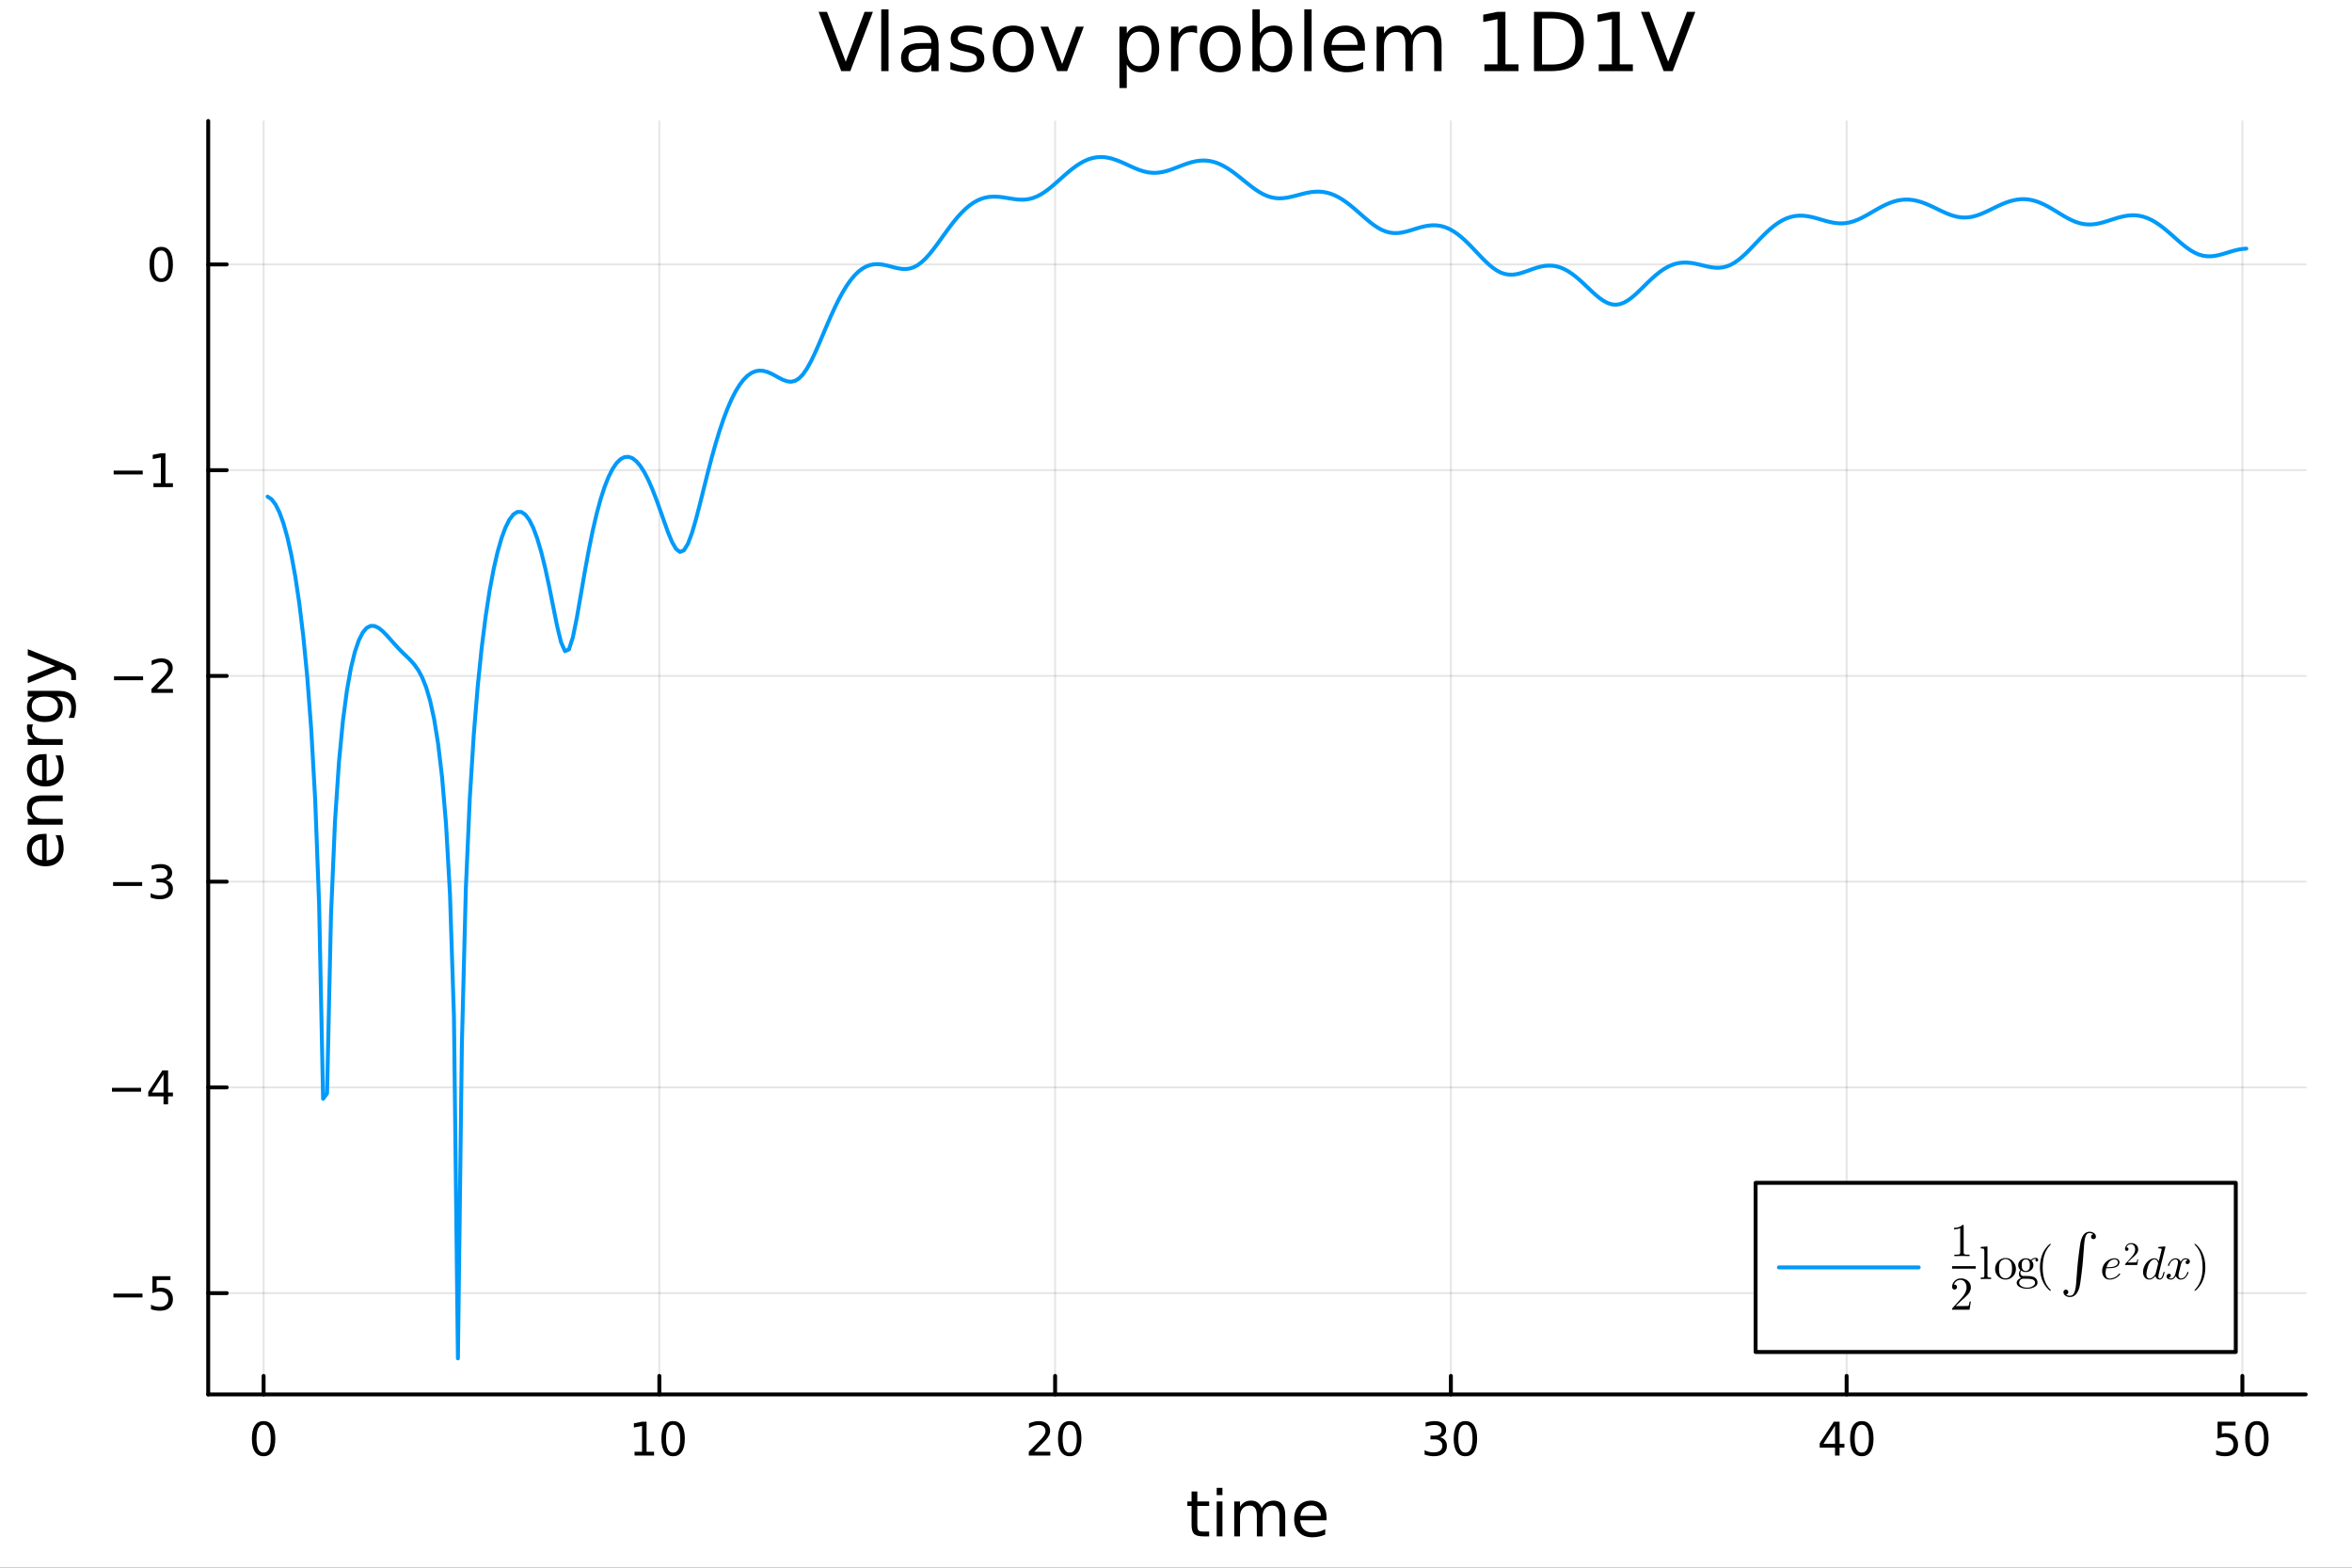 <?xml version="1.0" encoding="utf-8"?>
<svg xmlns="http://www.w3.org/2000/svg" xmlns:xlink="http://www.w3.org/1999/xlink" width="600" height="400" viewBox="0 0 2400 1600">
<rect x="0" y="0" width="2400" height="1600" fill="#333333" stroke="none"/>
<defs>
  <clipPath id="clip240">
    <rect x="0" y="0" width="2400" height="1600"/>
  </clipPath>
</defs>
<path clip-path="url(#clip240)" d="M0 1600 L2400 1600 L2400 0 L0 0  Z" fill="#ffffff" fill-rule="evenodd" fill-opacity="1"/>
<defs>
  <clipPath id="clip241">
    <rect x="480" y="0" width="1681" height="1600"/>
  </clipPath>
</defs>
<path clip-path="url(#clip240)" d="M212.459 1423.18 L2352.76 1423.18 L2352.76 123.472 L212.459 123.472  Z" fill="#ffffff" fill-rule="evenodd" fill-opacity="1"/>
<defs>
  <clipPath id="clip242">
    <rect x="212" y="123" width="2141" height="1301"/>
  </clipPath>
</defs>
<polyline clip-path="url(#clip242)" style="stroke:#000000; stroke-linecap:round; stroke-linejoin:round; stroke-width:2; stroke-opacity:0.1; fill:none" points="268.987,1423.18 268.987,123.472 "/>
<polyline clip-path="url(#clip242)" style="stroke:#000000; stroke-linecap:round; stroke-linejoin:round; stroke-width:2; stroke-opacity:0.1; fill:none" points="672.817,1423.18 672.817,123.472 "/>
<polyline clip-path="url(#clip242)" style="stroke:#000000; stroke-linecap:round; stroke-linejoin:round; stroke-width:2; stroke-opacity:0.1; fill:none" points="1076.65,1423.18 1076.65,123.472 "/>
<polyline clip-path="url(#clip242)" style="stroke:#000000; stroke-linecap:round; stroke-linejoin:round; stroke-width:2; stroke-opacity:0.1; fill:none" points="1480.48,1423.18 1480.48,123.472 "/>
<polyline clip-path="url(#clip242)" style="stroke:#000000; stroke-linecap:round; stroke-linejoin:round; stroke-width:2; stroke-opacity:0.1; fill:none" points="1884.31,1423.18 1884.31,123.472 "/>
<polyline clip-path="url(#clip242)" style="stroke:#000000; stroke-linecap:round; stroke-linejoin:round; stroke-width:2; stroke-opacity:0.1; fill:none" points="2288.14,1423.18 2288.14,123.472 "/>
<polyline clip-path="url(#clip240)" style="stroke:#000000; stroke-linecap:round; stroke-linejoin:round; stroke-width:4; stroke-opacity:1; fill:none" points="212.459,1423.18 2352.76,1423.18 "/>
<polyline clip-path="url(#clip240)" style="stroke:#000000; stroke-linecap:round; stroke-linejoin:round; stroke-width:4; stroke-opacity:1; fill:none" points="268.987,1423.18 268.987,1404.28 "/>
<polyline clip-path="url(#clip240)" style="stroke:#000000; stroke-linecap:round; stroke-linejoin:round; stroke-width:4; stroke-opacity:1; fill:none" points="672.817,1423.18 672.817,1404.28 "/>
<polyline clip-path="url(#clip240)" style="stroke:#000000; stroke-linecap:round; stroke-linejoin:round; stroke-width:4; stroke-opacity:1; fill:none" points="1076.65,1423.18 1076.65,1404.28 "/>
<polyline clip-path="url(#clip240)" style="stroke:#000000; stroke-linecap:round; stroke-linejoin:round; stroke-width:4; stroke-opacity:1; fill:none" points="1480.48,1423.18 1480.48,1404.28 "/>
<polyline clip-path="url(#clip240)" style="stroke:#000000; stroke-linecap:round; stroke-linejoin:round; stroke-width:4; stroke-opacity:1; fill:none" points="1884.31,1423.18 1884.31,1404.28 "/>
<polyline clip-path="url(#clip240)" style="stroke:#000000; stroke-linecap:round; stroke-linejoin:round; stroke-width:4; stroke-opacity:1; fill:none" points="2288.14,1423.18 2288.14,1404.28 "/>
<path clip-path="url(#clip240)" d="M268.987 1454.1 Q265.376 1454.1 263.547 1457.66 Q261.742 1461.2 261.742 1468.33 Q261.742 1475.44 263.547 1479.01 Q265.376 1482.55 268.987 1482.55 Q272.621 1482.55 274.427 1479.01 Q276.255 1475.44 276.255 1468.33 Q276.255 1461.2 274.427 1457.66 Q272.621 1454.1 268.987 1454.1 M268.987 1450.39 Q274.797 1450.39 277.853 1455 Q280.931 1459.58 280.931 1468.33 Q280.931 1477.06 277.853 1481.67 Q274.797 1486.25 268.987 1486.25 Q263.177 1486.25 260.098 1481.67 Q257.043 1477.06 257.043 1468.33 Q257.043 1459.58 260.098 1455 Q263.177 1450.39 268.987 1450.39 Z" fill="#000000" fill-rule="nonzero" fill-opacity="1" /><path clip-path="url(#clip240)" d="M647.504 1481.64 L655.143 1481.64 L655.143 1455.28 L646.833 1456.95 L646.833 1452.69 L655.097 1451.02 L659.773 1451.02 L659.773 1481.64 L667.412 1481.64 L667.412 1485.58 L647.504 1485.58 L647.504 1481.64 Z" fill="#000000" fill-rule="nonzero" fill-opacity="1" /><path clip-path="url(#clip240)" d="M686.856 1454.1 Q683.245 1454.1 681.416 1457.66 Q679.611 1461.2 679.611 1468.33 Q679.611 1475.44 681.416 1479.01 Q683.245 1482.55 686.856 1482.55 Q690.49 1482.55 692.296 1479.01 Q694.124 1475.44 694.124 1468.33 Q694.124 1461.2 692.296 1457.66 Q690.49 1454.1 686.856 1454.1 M686.856 1450.39 Q692.666 1450.39 695.722 1455 Q698.8 1459.58 698.8 1468.33 Q698.8 1477.06 695.722 1481.67 Q692.666 1486.25 686.856 1486.25 Q681.046 1486.25 677.967 1481.67 Q674.911 1477.06 674.911 1468.33 Q674.911 1459.58 677.967 1455 Q681.046 1450.39 686.856 1450.39 Z" fill="#000000" fill-rule="nonzero" fill-opacity="1" /><path clip-path="url(#clip240)" d="M1055.42 1481.64 L1071.74 1481.64 L1071.74 1485.58 L1049.79 1485.58 L1049.79 1481.64 Q1052.46 1478.89 1057.04 1474.26 Q1061.65 1469.61 1062.83 1468.27 Q1065.07 1465.74 1065.95 1464.01 Q1066.85 1462.25 1066.85 1460.56 Q1066.85 1457.8 1064.91 1456.07 Q1062.99 1454.33 1059.89 1454.33 Q1057.69 1454.33 1055.23 1455.09 Q1052.8 1455.86 1050.03 1457.41 L1050.03 1452.69 Q1052.85 1451.55 1055.3 1450.97 Q1057.76 1450.39 1059.79 1450.39 Q1065.16 1450.39 1068.36 1453.08 Q1071.55 1455.77 1071.55 1460.26 Q1071.55 1462.39 1070.74 1464.31 Q1069.96 1466.2 1067.85 1468.8 Q1067.27 1469.47 1064.17 1472.69 Q1061.07 1475.88 1055.42 1481.64 Z" fill="#000000" fill-rule="nonzero" fill-opacity="1" /><path clip-path="url(#clip240)" d="M1091.55 1454.1 Q1087.94 1454.1 1086.11 1457.66 Q1084.31 1461.2 1084.31 1468.33 Q1084.31 1475.44 1086.11 1479.01 Q1087.94 1482.55 1091.55 1482.55 Q1095.19 1482.55 1096.99 1479.01 Q1098.82 1475.44 1098.82 1468.33 Q1098.82 1461.2 1096.99 1457.66 Q1095.19 1454.1 1091.55 1454.1 M1091.55 1450.39 Q1097.36 1450.39 1100.42 1455 Q1103.5 1459.58 1103.5 1468.33 Q1103.5 1477.06 1100.42 1481.67 Q1097.36 1486.25 1091.55 1486.25 Q1085.74 1486.25 1082.66 1481.67 Q1079.61 1477.06 1079.61 1468.33 Q1079.61 1459.58 1082.66 1455 Q1085.74 1450.39 1091.55 1450.39 Z" fill="#000000" fill-rule="nonzero" fill-opacity="1" /><path clip-path="url(#clip240)" d="M1469.32 1466.95 Q1472.67 1467.66 1474.55 1469.93 Q1476.45 1472.2 1476.45 1475.53 Q1476.45 1480.65 1472.93 1483.45 Q1469.41 1486.25 1462.93 1486.25 Q1460.75 1486.25 1458.44 1485.81 Q1456.15 1485.39 1453.69 1484.54 L1453.69 1480.02 Q1455.64 1481.16 1457.95 1481.74 Q1460.27 1482.32 1462.79 1482.32 Q1467.19 1482.32 1469.48 1480.58 Q1471.8 1478.84 1471.8 1475.53 Q1471.8 1472.48 1469.64 1470.77 Q1467.51 1469.03 1463.69 1469.03 L1459.67 1469.03 L1459.67 1465.19 L1463.88 1465.19 Q1467.33 1465.19 1469.16 1463.82 Q1470.99 1462.43 1470.99 1459.84 Q1470.99 1457.18 1469.09 1455.77 Q1467.21 1454.33 1463.69 1454.33 Q1461.77 1454.33 1459.57 1454.75 Q1457.37 1455.16 1454.74 1456.04 L1454.74 1451.88 Q1457.4 1451.14 1459.71 1450.77 Q1462.05 1450.39 1464.11 1450.39 Q1469.43 1450.39 1472.54 1452.83 Q1475.64 1455.23 1475.64 1459.35 Q1475.64 1462.22 1473.99 1464.21 Q1472.35 1466.18 1469.32 1466.95 Z" fill="#000000" fill-rule="nonzero" fill-opacity="1" /><path clip-path="url(#clip240)" d="M1495.31 1454.1 Q1491.7 1454.1 1489.87 1457.66 Q1488.07 1461.2 1488.07 1468.33 Q1488.07 1475.44 1489.87 1479.01 Q1491.7 1482.55 1495.31 1482.55 Q1498.95 1482.55 1500.75 1479.01 Q1502.58 1475.44 1502.58 1468.33 Q1502.58 1461.2 1500.75 1457.66 Q1498.95 1454.1 1495.31 1454.1 M1495.31 1450.39 Q1501.12 1450.39 1504.18 1455 Q1507.26 1459.58 1507.26 1468.33 Q1507.26 1477.06 1504.18 1481.67 Q1501.12 1486.25 1495.31 1486.25 Q1489.5 1486.25 1486.42 1481.67 Q1483.37 1477.06 1483.37 1468.33 Q1483.37 1459.58 1486.42 1455 Q1489.5 1450.39 1495.31 1450.39 Z" fill="#000000" fill-rule="nonzero" fill-opacity="1" /><path clip-path="url(#clip240)" d="M1872.48 1455.09 L1860.67 1473.54 L1872.48 1473.54 L1872.48 1455.09 M1871.25 1451.02 L1877.13 1451.02 L1877.13 1473.54 L1882.06 1473.54 L1882.06 1477.43 L1877.13 1477.43 L1877.13 1485.58 L1872.48 1485.58 L1872.48 1477.43 L1856.88 1477.43 L1856.88 1472.92 L1871.25 1451.02 Z" fill="#000000" fill-rule="nonzero" fill-opacity="1" /><path clip-path="url(#clip240)" d="M1899.79 1454.1 Q1896.18 1454.1 1894.35 1457.66 Q1892.55 1461.2 1892.55 1468.33 Q1892.55 1475.44 1894.35 1479.01 Q1896.18 1482.55 1899.79 1482.55 Q1903.43 1482.55 1905.23 1479.01 Q1907.06 1475.44 1907.06 1468.33 Q1907.06 1461.2 1905.23 1457.66 Q1903.43 1454.1 1899.79 1454.1 M1899.79 1450.39 Q1905.6 1450.39 1908.66 1455 Q1911.74 1459.58 1911.74 1468.33 Q1911.74 1477.06 1908.66 1481.67 Q1905.6 1486.25 1899.79 1486.25 Q1893.98 1486.25 1890.9 1481.67 Q1887.85 1477.06 1887.85 1468.33 Q1887.85 1459.58 1890.9 1455 Q1893.98 1450.39 1899.79 1450.39 Z" fill="#000000" fill-rule="nonzero" fill-opacity="1" /><path clip-path="url(#clip240)" d="M2262.83 1451.02 L2281.19 1451.02 L2281.19 1454.96 L2267.12 1454.96 L2267.12 1463.43 Q2268.14 1463.08 2269.15 1462.92 Q2270.17 1462.73 2271.19 1462.73 Q2276.98 1462.73 2280.36 1465.9 Q2283.74 1469.08 2283.74 1474.49 Q2283.74 1480.07 2280.26 1483.17 Q2276.79 1486.25 2270.47 1486.25 Q2268.3 1486.25 2266.03 1485.88 Q2263.78 1485.51 2261.38 1484.77 L2261.38 1480.07 Q2263.46 1481.2 2265.68 1481.76 Q2267.9 1482.32 2270.38 1482.32 Q2274.39 1482.32 2276.72 1480.21 Q2279.06 1478.1 2279.06 1474.49 Q2279.06 1470.88 2276.72 1468.77 Q2274.39 1466.67 2270.38 1466.67 Q2268.51 1466.67 2266.63 1467.08 Q2264.78 1467.5 2262.83 1468.38 L2262.83 1451.02 Z" fill="#000000" fill-rule="nonzero" fill-opacity="1" /><path clip-path="url(#clip240)" d="M2302.95 1454.1 Q2299.34 1454.1 2297.51 1457.66 Q2295.7 1461.2 2295.7 1468.33 Q2295.7 1475.44 2297.51 1479.01 Q2299.34 1482.55 2302.95 1482.55 Q2306.58 1482.55 2308.39 1479.01 Q2310.22 1475.44 2310.22 1468.33 Q2310.22 1461.2 2308.39 1457.66 Q2306.58 1454.1 2302.95 1454.1 M2302.95 1450.39 Q2308.76 1450.39 2311.82 1455 Q2314.89 1459.58 2314.89 1468.33 Q2314.89 1477.06 2311.82 1481.67 Q2308.76 1486.25 2302.95 1486.25 Q2297.14 1486.25 2294.06 1481.67 Q2291.01 1477.06 2291.01 1468.33 Q2291.01 1459.58 2294.06 1455 Q2297.14 1450.39 2302.95 1450.39 Z" fill="#000000" fill-rule="nonzero" fill-opacity="1" /><path clip-path="url(#clip240)" d="M1221.77 1522.27 L1221.77 1532.4 L1233.83 1532.4 L1233.83 1536.95 L1221.77 1536.95 L1221.77 1556.3 Q1221.77 1560.66 1222.94 1561.9 Q1224.15 1563.14 1227.81 1563.14 L1233.83 1563.14 L1233.83 1568.04 L1227.81 1568.04 Q1221.04 1568.04 1218.46 1565.53 Q1215.88 1562.98 1215.88 1556.3 L1215.88 1536.95 L1211.58 1536.95 L1211.58 1532.4 L1215.88 1532.4 L1215.88 1522.27 L1221.77 1522.27 Z" fill="#000000" fill-rule="nonzero" fill-opacity="1" /><path clip-path="url(#clip240)" d="M1241.53 1532.4 L1247.39 1532.4 L1247.39 1568.04 L1241.53 1568.04 L1241.53 1532.4 M1241.53 1518.52 L1247.39 1518.52 L1247.39 1525.93 L1241.53 1525.93 L1241.53 1518.52 Z" fill="#000000" fill-rule="nonzero" fill-opacity="1" /><path clip-path="url(#clip240)" d="M1287.4 1539.24 Q1289.59 1535.29 1292.65 1533.41 Q1295.7 1531.54 1299.84 1531.54 Q1305.41 1531.54 1308.44 1535.45 Q1311.46 1539.33 1311.46 1546.53 L1311.46 1568.04 L1305.57 1568.04 L1305.57 1546.72 Q1305.57 1541.59 1303.76 1539.11 Q1301.94 1536.63 1298.22 1536.63 Q1293.67 1536.63 1291.03 1539.65 Q1288.38 1542.68 1288.38 1547.9 L1288.38 1568.04 L1282.5 1568.04 L1282.5 1546.72 Q1282.5 1541.56 1280.68 1539.11 Q1278.87 1536.63 1275.08 1536.63 Q1270.59 1536.63 1267.95 1539.68 Q1265.31 1542.71 1265.31 1547.9 L1265.31 1568.04 L1259.42 1568.04 L1259.42 1532.4 L1265.31 1532.4 L1265.31 1537.93 Q1267.31 1534.66 1270.11 1533.1 Q1272.92 1531.54 1276.77 1531.54 Q1280.65 1531.54 1283.36 1533.51 Q1286.09 1535.48 1287.4 1539.24 Z" fill="#000000" fill-rule="nonzero" fill-opacity="1" /><path clip-path="url(#clip240)" d="M1353.63 1548.76 L1353.63 1551.62 L1326.71 1551.62 Q1327.09 1557.67 1330.33 1560.85 Q1333.61 1564 1339.44 1564 Q1342.81 1564 1345.96 1563.17 Q1349.14 1562.35 1352.26 1560.69 L1352.26 1566.23 Q1349.11 1567.57 1345.8 1568.27 Q1342.49 1568.97 1339.09 1568.97 Q1330.56 1568.97 1325.56 1564 Q1320.59 1559.04 1320.59 1550.57 Q1320.59 1541.82 1325.31 1536.69 Q1330.05 1531.54 1338.07 1531.54 Q1345.26 1531.54 1349.43 1536.18 Q1353.63 1540.8 1353.63 1548.76 M1347.78 1547.04 Q1347.71 1542.23 1345.07 1539.37 Q1342.46 1536.5 1338.13 1536.5 Q1333.23 1536.5 1330.27 1539.27 Q1327.34 1542.04 1326.9 1547.07 L1347.78 1547.04 Z" fill="#000000" fill-rule="nonzero" fill-opacity="1" /><polyline clip-path="url(#clip242)" style="stroke:#000000; stroke-linecap:round; stroke-linejoin:round; stroke-width:2; stroke-opacity:0.1; fill:none" points="212.459,1319.8 2352.76,1319.8 "/>
<polyline clip-path="url(#clip242)" style="stroke:#000000; stroke-linecap:round; stroke-linejoin:round; stroke-width:2; stroke-opacity:0.1; fill:none" points="212.459,1109.81 2352.76,1109.81 "/>
<polyline clip-path="url(#clip242)" style="stroke:#000000; stroke-linecap:round; stroke-linejoin:round; stroke-width:2; stroke-opacity:0.1; fill:none" points="212.459,899.829 2352.76,899.829 "/>
<polyline clip-path="url(#clip242)" style="stroke:#000000; stroke-linecap:round; stroke-linejoin:round; stroke-width:2; stroke-opacity:0.1; fill:none" points="212.459,689.843 2352.76,689.843 "/>
<polyline clip-path="url(#clip242)" style="stroke:#000000; stroke-linecap:round; stroke-linejoin:round; stroke-width:2; stroke-opacity:0.1; fill:none" points="212.459,479.857 2352.76,479.857 "/>
<polyline clip-path="url(#clip242)" style="stroke:#000000; stroke-linecap:round; stroke-linejoin:round; stroke-width:2; stroke-opacity:0.1; fill:none" points="212.459,269.871 2352.76,269.871 "/>
<polyline clip-path="url(#clip240)" style="stroke:#000000; stroke-linecap:round; stroke-linejoin:round; stroke-width:4; stroke-opacity:1; fill:none" points="212.459,1423.18 212.459,123.472 "/>
<polyline clip-path="url(#clip240)" style="stroke:#000000; stroke-linecap:round; stroke-linejoin:round; stroke-width:4; stroke-opacity:1; fill:none" points="212.459,1319.8 231.357,1319.8 "/>
<polyline clip-path="url(#clip240)" style="stroke:#000000; stroke-linecap:round; stroke-linejoin:round; stroke-width:4; stroke-opacity:1; fill:none" points="212.459,1109.81 231.357,1109.81 "/>
<polyline clip-path="url(#clip240)" style="stroke:#000000; stroke-linecap:round; stroke-linejoin:round; stroke-width:4; stroke-opacity:1; fill:none" points="212.459,899.829 231.357,899.829 "/>
<polyline clip-path="url(#clip240)" style="stroke:#000000; stroke-linecap:round; stroke-linejoin:round; stroke-width:4; stroke-opacity:1; fill:none" points="212.459,689.843 231.357,689.843 "/>
<polyline clip-path="url(#clip240)" style="stroke:#000000; stroke-linecap:round; stroke-linejoin:round; stroke-width:4; stroke-opacity:1; fill:none" points="212.459,479.857 231.357,479.857 "/>
<polyline clip-path="url(#clip240)" style="stroke:#000000; stroke-linecap:round; stroke-linejoin:round; stroke-width:4; stroke-opacity:1; fill:none" points="212.459,269.871 231.357,269.871 "/>
<path clip-path="url(#clip240)" d="M115.742 1320.25 L145.417 1320.25 L145.417 1324.19 L115.742 1324.19 L115.742 1320.25 Z" fill="#000000" fill-rule="nonzero" fill-opacity="1" /><path clip-path="url(#clip240)" d="M155.556 1302.52 L173.913 1302.52 L173.913 1306.46 L159.839 1306.46 L159.839 1314.93 Q160.857 1314.58 161.876 1314.42 Q162.894 1314.23 163.913 1314.23 Q169.7 1314.23 173.079 1317.4 Q176.459 1320.58 176.459 1325.99 Q176.459 1331.57 172.987 1334.67 Q169.514 1337.75 163.195 1337.75 Q161.019 1337.75 158.751 1337.38 Q156.505 1337.01 154.098 1336.27 L154.098 1331.57 Q156.181 1332.71 158.403 1333.26 Q160.626 1333.82 163.102 1333.82 Q167.107 1333.82 169.445 1331.71 Q171.783 1329.6 171.783 1325.99 Q171.783 1322.38 169.445 1320.27 Q167.107 1318.17 163.102 1318.17 Q161.227 1318.17 159.353 1318.59 Q157.501 1319 155.556 1319.88 L155.556 1302.52 Z" fill="#000000" fill-rule="nonzero" fill-opacity="1" /><path clip-path="url(#clip240)" d="M114.26 1110.27 L143.936 1110.27 L143.936 1114.2 L114.26 1114.2 L114.26 1110.27 Z" fill="#000000" fill-rule="nonzero" fill-opacity="1" /><path clip-path="url(#clip240)" d="M166.876 1096.61 L155.07 1115.06 L166.876 1115.06 L166.876 1096.61 M165.649 1092.53 L171.528 1092.53 L171.528 1115.06 L176.459 1115.06 L176.459 1118.95 L171.528 1118.95 L171.528 1127.09 L166.876 1127.09 L166.876 1118.95 L151.274 1118.95 L151.274 1114.43 L165.649 1092.53 Z" fill="#000000" fill-rule="nonzero" fill-opacity="1" /><path clip-path="url(#clip240)" d="M115.394 900.28 L145.07 900.28 L145.07 904.215 L115.394 904.215 L115.394 900.28 Z" fill="#000000" fill-rule="nonzero" fill-opacity="1" /><path clip-path="url(#clip240)" d="M169.329 898.475 Q172.686 899.192 174.561 901.461 Q176.459 903.729 176.459 907.063 Q176.459 912.178 172.94 914.979 Q169.422 917.78 162.94 917.78 Q160.765 917.78 158.45 917.34 Q156.158 916.924 153.704 916.067 L153.704 911.553 Q155.649 912.687 157.964 913.266 Q160.278 913.845 162.802 913.845 Q167.2 913.845 169.491 912.109 Q171.806 910.373 171.806 907.063 Q171.806 904.007 169.653 902.294 Q167.524 900.558 163.704 900.558 L159.677 900.558 L159.677 896.715 L163.89 896.715 Q167.339 896.715 169.167 895.35 Q170.996 893.961 170.996 891.368 Q170.996 888.706 169.098 887.294 Q167.223 885.859 163.704 885.859 Q161.783 885.859 159.584 886.276 Q157.385 886.692 154.746 887.572 L154.746 883.405 Q157.408 882.665 159.723 882.294 Q162.061 881.924 164.121 881.924 Q169.445 881.924 172.547 884.354 Q175.649 886.762 175.649 890.882 Q175.649 893.752 174.005 895.743 Q172.362 897.711 169.329 898.475 Z" fill="#000000" fill-rule="nonzero" fill-opacity="1" /><path clip-path="url(#clip240)" d="M116.343 690.294 L146.019 690.294 L146.019 694.23 L116.343 694.23 L116.343 690.294 Z" fill="#000000" fill-rule="nonzero" fill-opacity="1" /><path clip-path="url(#clip240)" d="M160.14 703.188 L176.459 703.188 L176.459 707.123 L154.515 707.123 L154.515 703.188 Q157.177 700.433 161.76 695.804 Q166.366 691.151 167.547 689.808 Q169.792 687.285 170.672 685.549 Q171.575 683.79 171.575 682.1 Q171.575 679.345 169.63 677.609 Q167.709 675.873 164.607 675.873 Q162.408 675.873 159.954 676.637 Q157.524 677.401 154.746 678.952 L154.746 674.23 Q157.57 673.095 160.024 672.517 Q162.477 671.938 164.515 671.938 Q169.885 671.938 173.079 674.623 Q176.274 677.308 176.274 681.799 Q176.274 683.929 175.464 685.85 Q174.677 687.748 172.57 690.341 Q171.991 691.012 168.889 694.23 Q165.788 697.424 160.14 703.188 Z" fill="#000000" fill-rule="nonzero" fill-opacity="1" /><path clip-path="url(#clip240)" d="M115.973 480.309 L145.649 480.309 L145.649 484.244 L115.973 484.244 L115.973 480.309 Z" fill="#000000" fill-rule="nonzero" fill-opacity="1" /><path clip-path="url(#clip240)" d="M156.552 493.202 L164.19 493.202 L164.19 466.836 L155.88 468.503 L155.88 464.244 L164.144 462.577 L168.82 462.577 L168.82 493.202 L176.459 493.202 L176.459 497.137 L156.552 497.137 L156.552 493.202 Z" fill="#000000" fill-rule="nonzero" fill-opacity="1" /><path clip-path="url(#clip240)" d="M164.515 255.67 Q160.903 255.67 159.075 259.235 Q157.269 262.777 157.269 269.906 Q157.269 277.013 159.075 280.577 Q160.903 284.119 164.515 284.119 Q168.149 284.119 169.954 280.577 Q171.783 277.013 171.783 269.906 Q171.783 262.777 169.954 259.235 Q168.149 255.67 164.515 255.67 M164.515 251.966 Q170.325 251.966 173.38 256.573 Q176.459 261.156 176.459 269.906 Q176.459 278.633 173.38 283.239 Q170.325 287.823 164.515 287.823 Q158.704 287.823 155.626 283.239 Q152.57 278.633 152.57 269.906 Q152.57 261.156 155.626 256.573 Q158.704 251.966 164.515 251.966 Z" fill="#000000" fill-rule="nonzero" fill-opacity="1" /><path clip-path="url(#clip240)" d="M44.716 851.083 L47.581 851.083 L47.581 878.01 Q53.628 877.628 56.811 874.382 Q59.962 871.103 59.962 865.279 Q59.962 861.905 59.134 858.754 Q58.307 855.571 56.652 852.452 L62.19 852.452 Q63.527 855.603 64.227 858.913 Q64.927 862.223 64.927 865.629 Q64.927 874.159 59.962 879.156 Q54.997 884.121 46.53 884.121 Q37.777 884.121 32.653 879.41 Q27.497 874.668 27.497 866.647 Q27.497 859.454 32.144 855.284 Q36.759 851.083 44.716 851.083 M42.997 856.94 Q38.191 857.003 35.327 859.645 Q32.462 862.255 32.462 866.584 Q32.462 871.485 35.231 874.445 Q38 877.373 43.029 877.819 L42.997 856.94 Z" fill="#000000" fill-rule="nonzero" fill-opacity="1" /><path clip-path="url(#clip240)" d="M42.488 811.839 L64.004 811.839 L64.004 817.695 L42.679 817.695 Q37.618 817.695 35.104 819.668 Q32.589 821.642 32.589 825.588 Q32.589 830.331 35.613 833.068 Q38.637 835.805 43.857 835.805 L64.004 835.805 L64.004 841.694 L28.356 841.694 L28.356 835.805 L33.894 835.805 Q30.68 833.705 29.088 830.872 Q27.497 828.007 27.497 824.283 Q27.497 818.141 31.316 814.99 Q35.104 811.839 42.488 811.839 Z" fill="#000000" fill-rule="nonzero" fill-opacity="1" /><path clip-path="url(#clip240)" d="M44.716 769.666 L47.581 769.666 L47.581 796.593 Q53.628 796.211 56.811 792.964 Q59.962 789.686 59.962 783.861 Q59.962 780.487 59.134 777.336 Q58.307 774.154 56.652 771.034 L62.19 771.034 Q63.527 774.185 64.227 777.496 Q64.927 780.806 64.927 784.211 Q64.927 792.741 59.962 797.738 Q54.997 802.704 46.53 802.704 Q37.777 802.704 32.653 797.993 Q27.497 793.251 27.497 785.23 Q27.497 778.037 32.144 773.867 Q36.759 769.666 44.716 769.666 M42.997 775.522 Q38.191 775.586 35.327 778.228 Q32.462 780.838 32.462 785.166 Q32.462 790.068 35.231 793.028 Q38 795.956 43.029 796.402 L42.997 775.522 Z" fill="#000000" fill-rule="nonzero" fill-opacity="1" /><path clip-path="url(#clip240)" d="M33.831 739.397 Q33.258 740.383 33.003 741.561 Q32.717 742.707 32.717 744.107 Q32.717 749.073 35.963 751.746 Q39.178 754.388 45.225 754.388 L64.004 754.388 L64.004 760.276 L28.356 760.276 L28.356 754.388 L33.894 754.388 Q30.648 752.542 29.088 749.582 Q27.497 746.622 27.497 742.389 Q27.497 741.784 27.592 741.052 Q27.656 740.32 27.815 739.429 L33.831 739.397 Z" fill="#000000" fill-rule="nonzero" fill-opacity="1" /><path clip-path="url(#clip240)" d="M45.766 710.942 Q39.401 710.942 35.9 713.584 Q32.398 716.194 32.398 720.936 Q32.398 725.647 35.9 728.289 Q39.401 730.899 45.766 730.899 Q52.1 730.899 55.601 728.289 Q59.103 725.647 59.103 720.936 Q59.103 716.194 55.601 713.584 Q52.1 710.942 45.766 710.942 M59.58 705.086 Q68.683 705.086 73.107 709.128 Q77.563 713.17 77.563 721.509 Q77.563 724.596 77.086 727.334 Q76.64 730.071 75.685 732.649 L69.988 732.649 Q71.388 730.071 72.057 727.557 Q72.725 725.042 72.725 722.432 Q72.725 716.671 69.701 713.807 Q66.71 710.942 60.63 710.942 L57.734 710.942 Q60.885 712.756 62.445 715.589 Q64.004 718.422 64.004 722.369 Q64.004 728.925 59.007 732.936 Q54.01 736.946 45.766 736.946 Q37.491 736.946 32.494 732.936 Q27.497 728.925 27.497 722.369 Q27.497 718.422 29.056 715.589 Q30.616 712.756 33.767 710.942 L28.356 710.942 L28.356 705.086 L59.58 705.086 Z" fill="#000000" fill-rule="nonzero" fill-opacity="1" /><path clip-path="url(#clip240)" d="M67.314 678.19 Q73.68 680.673 75.622 683.028 Q77.563 685.384 77.563 689.33 L77.563 694.009 L72.662 694.009 L72.662 690.572 Q72.662 688.153 71.516 686.816 Q70.37 685.479 66.105 683.856 L63.431 682.806 L28.356 697.224 L28.356 691.017 L56.238 679.877 L28.356 668.737 L28.356 662.531 L67.314 678.19 Z" fill="#000000" fill-rule="nonzero" fill-opacity="1" /><path clip-path="url(#clip240)" d="M858.397 72.576 L835.307 12.096 L843.854 12.096 L863.015 63.016 L882.216 12.096 L890.723 12.096 L867.673 72.576 L858.397 72.576 Z" fill="#000000" fill-rule="nonzero" fill-opacity="1" /><path clip-path="url(#clip240)" d="M899.23 9.544 L906.683 9.544 L906.683 72.576 L899.23 72.576 L899.23 9.544 Z" fill="#000000" fill-rule="nonzero" fill-opacity="1" /><path clip-path="url(#clip240)" d="M942.899 49.769 Q933.865 49.769 930.381 51.835 Q926.898 53.901 926.898 58.884 Q926.898 62.854 929.49 65.203 Q932.123 67.512 936.62 67.512 Q942.818 67.512 946.544 63.137 Q950.312 58.722 950.312 51.43 L950.312 49.769 L942.899 49.769 M957.765 46.691 L957.765 72.576 L950.312 72.576 L950.312 65.689 Q947.76 69.821 943.952 71.806 Q940.144 73.751 934.635 73.751 Q927.667 73.751 923.535 69.862 Q919.444 65.933 919.444 59.37 Q919.444 51.714 924.548 47.825 Q929.693 43.936 939.86 43.936 L950.312 43.936 L950.312 43.207 Q950.312 38.062 946.909 35.267 Q943.547 32.431 937.43 32.431 Q933.541 32.431 929.855 33.363 Q926.168 34.295 922.766 36.158 L922.766 29.272 Q926.857 27.692 930.705 26.922 Q934.554 26.112 938.2 26.112 Q948.043 26.112 952.904 31.216 Q957.765 36.32 957.765 46.691 Z" fill="#000000" fill-rule="nonzero" fill-opacity="1" /><path clip-path="url(#clip240)" d="M1002.04 28.543 L1002.04 35.591 Q998.882 33.971 995.479 33.161 Q992.077 32.35 988.431 32.35 Q982.881 32.35 980.086 34.052 Q977.331 35.753 977.331 39.156 Q977.331 41.749 979.316 43.248 Q981.301 44.706 987.296 46.043 L989.849 46.61 Q997.788 48.311 1001.11 51.43 Q1004.47 54.509 1004.47 60.059 Q1004.47 66.378 999.449 70.064 Q994.467 73.751 985.717 73.751 Q982.071 73.751 978.101 73.022 Q974.172 72.333 969.797 70.915 L969.797 63.218 Q973.929 65.365 977.939 66.459 Q981.949 67.512 985.879 67.512 Q991.145 67.512 993.98 65.73 Q996.816 63.907 996.816 60.626 Q996.816 57.588 994.75 55.967 Q992.725 54.347 985.798 52.848 L983.205 52.24 Q976.278 50.782 973.199 47.785 Q970.121 44.746 970.121 39.48 Q970.121 33.08 974.658 29.596 Q979.195 26.112 987.54 26.112 Q991.671 26.112 995.317 26.72 Q998.963 27.327 1002.04 28.543 Z" fill="#000000" fill-rule="nonzero" fill-opacity="1" /><path clip-path="url(#clip240)" d="M1033.92 32.431 Q1027.93 32.431 1024.44 37.131 Q1020.96 41.789 1020.96 49.931 Q1020.96 58.074 1024.4 62.773 Q1027.89 67.431 1033.92 67.431 Q1039.88 67.431 1043.36 62.732 Q1046.84 58.033 1046.84 49.931 Q1046.84 41.87 1043.36 37.171 Q1039.88 32.431 1033.92 32.431 M1033.92 26.112 Q1043.64 26.112 1049.19 32.431 Q1054.74 38.751 1054.74 49.931 Q1054.74 61.071 1049.19 67.431 Q1043.64 73.751 1033.92 73.751 Q1024.16 73.751 1018.61 67.431 Q1013.1 61.071 1013.1 49.931 Q1013.1 38.751 1018.61 32.431 Q1024.16 26.112 1033.92 26.112 Z" fill="#000000" fill-rule="nonzero" fill-opacity="1" /><path clip-path="url(#clip240)" d="M1061.75 27.206 L1069.65 27.206 L1083.83 65.284 L1098.01 27.206 L1105.91 27.206 L1088.89 72.576 L1078.77 72.576 L1061.75 27.206 Z" fill="#000000" fill-rule="nonzero" fill-opacity="1" /><path clip-path="url(#clip240)" d="M1149.78 65.77 L1149.78 89.833 L1142.28 89.833 L1142.28 27.206 L1149.78 27.206 L1149.78 34.092 Q1152.13 30.041 1155.69 28.097 Q1159.3 26.112 1164.28 26.112 Q1172.54 26.112 1177.69 32.675 Q1182.87 39.237 1182.87 49.931 Q1182.87 60.626 1177.69 67.188 Q1172.54 73.751 1164.28 73.751 Q1159.3 73.751 1155.69 71.806 Q1152.13 69.821 1149.78 65.77 M1175.14 49.931 Q1175.14 41.708 1171.73 37.05 Q1168.37 32.35 1162.46 32.35 Q1156.54 32.35 1153.14 37.05 Q1149.78 41.708 1149.78 49.931 Q1149.78 58.155 1153.14 62.854 Q1156.54 67.512 1162.46 67.512 Q1168.37 67.512 1171.73 62.854 Q1175.14 58.155 1175.14 49.931 Z" fill="#000000" fill-rule="nonzero" fill-opacity="1" /><path clip-path="url(#clip240)" d="M1221.52 34.173 Q1220.26 33.444 1218.77 33.12 Q1217.31 32.756 1215.52 32.756 Q1209.21 32.756 1205.8 36.888 Q1202.44 40.979 1202.44 48.676 L1202.44 72.576 L1194.95 72.576 L1194.95 27.206 L1202.44 27.206 L1202.44 34.254 Q1204.79 30.122 1208.56 28.138 Q1212.32 26.112 1217.71 26.112 Q1218.48 26.112 1219.41 26.234 Q1220.35 26.315 1221.48 26.517 L1221.52 34.173 Z" fill="#000000" fill-rule="nonzero" fill-opacity="1" /><path clip-path="url(#clip240)" d="M1245.1 32.431 Q1239.1 32.431 1235.62 37.131 Q1232.13 41.789 1232.13 49.931 Q1232.13 58.074 1235.58 62.773 Q1239.06 67.431 1245.1 67.431 Q1251.05 67.431 1254.53 62.732 Q1258.02 58.033 1258.02 49.931 Q1258.02 41.87 1254.53 37.171 Q1251.05 32.431 1245.1 32.431 M1245.1 26.112 Q1254.82 26.112 1260.37 32.431 Q1265.92 38.751 1265.92 49.931 Q1265.92 61.071 1260.37 67.431 Q1254.82 73.751 1245.1 73.751 Q1235.33 73.751 1229.78 67.431 Q1224.27 61.071 1224.27 49.931 Q1224.27 38.751 1229.78 32.431 Q1235.33 26.112 1245.1 26.112 Z" fill="#000000" fill-rule="nonzero" fill-opacity="1" /><path clip-path="url(#clip240)" d="M1310.84 49.931 Q1310.84 41.708 1307.44 37.05 Q1304.08 32.35 1298.16 32.35 Q1292.25 32.35 1288.85 37.05 Q1285.48 41.708 1285.48 49.931 Q1285.48 58.155 1288.85 62.854 Q1292.25 67.512 1298.16 67.512 Q1304.08 67.512 1307.44 62.854 Q1310.84 58.155 1310.84 49.931 M1285.48 34.092 Q1287.83 30.041 1291.4 28.097 Q1295 26.112 1299.99 26.112 Q1308.25 26.112 1313.39 32.675 Q1318.58 39.237 1318.58 49.931 Q1318.58 60.626 1313.39 67.188 Q1308.25 73.751 1299.99 73.751 Q1295 73.751 1291.4 71.806 Q1287.83 69.821 1285.48 65.77 L1285.48 72.576 L1277.99 72.576 L1277.99 9.544 L1285.48 9.544 L1285.48 34.092 Z" fill="#000000" fill-rule="nonzero" fill-opacity="1" /><path clip-path="url(#clip240)" d="M1330.93 9.544 L1338.39 9.544 L1338.39 72.576 L1330.93 72.576 L1330.93 9.544 Z" fill="#000000" fill-rule="nonzero" fill-opacity="1" /><path clip-path="url(#clip240)" d="M1392.79 48.028 L1392.79 51.673 L1358.52 51.673 Q1359.01 59.37 1363.14 63.421 Q1367.31 67.431 1374.72 67.431 Q1379.02 67.431 1383.03 66.378 Q1387.08 65.325 1391.05 63.218 L1391.05 70.267 Q1387.04 71.968 1382.83 72.86 Q1378.61 73.751 1374.28 73.751 Q1363.42 73.751 1357.06 67.431 Q1350.74 61.112 1350.74 50.337 Q1350.74 39.197 1356.74 32.675 Q1362.77 26.112 1372.98 26.112 Q1382.14 26.112 1387.44 32.026 Q1392.79 37.9 1392.79 48.028 M1385.34 45.84 Q1385.26 39.723 1381.9 36.077 Q1378.57 32.431 1373.06 32.431 Q1366.83 32.431 1363.06 35.956 Q1359.33 39.48 1358.76 45.88 L1385.34 45.84 Z" fill="#000000" fill-rule="nonzero" fill-opacity="1" /><path clip-path="url(#clip240)" d="M1440.35 35.915 Q1443.14 30.892 1447.03 28.502 Q1450.92 26.112 1456.19 26.112 Q1463.28 26.112 1467.13 31.095 Q1470.97 36.037 1470.97 45.192 L1470.97 72.576 L1463.48 72.576 L1463.48 45.435 Q1463.48 38.913 1461.17 35.753 Q1458.86 32.594 1454.12 32.594 Q1448.33 32.594 1444.97 36.442 Q1441.61 40.29 1441.61 46.934 L1441.61 72.576 L1434.11 72.576 L1434.11 45.435 Q1434.11 38.873 1431.8 35.753 Q1429.49 32.594 1424.67 32.594 Q1418.96 32.594 1415.6 36.482 Q1412.24 40.331 1412.24 46.934 L1412.24 72.576 L1404.74 72.576 L1404.74 27.206 L1412.24 27.206 L1412.24 34.254 Q1414.79 30.082 1418.35 28.097 Q1421.92 26.112 1426.82 26.112 Q1431.76 26.112 1435.2 28.624 Q1438.69 31.135 1440.35 35.915 Z" fill="#000000" fill-rule="nonzero" fill-opacity="1" /><path clip-path="url(#clip240)" d="M1514.68 65.689 L1528.05 65.689 L1528.05 19.55 L1513.51 22.466 L1513.51 15.013 L1527.97 12.096 L1536.15 12.096 L1536.15 65.689 L1549.52 65.689 L1549.52 72.576 L1514.68 72.576 L1514.68 65.689 Z" fill="#000000" fill-rule="nonzero" fill-opacity="1" /><path clip-path="url(#clip240)" d="M1573.5 18.82 L1573.5 65.852 L1583.39 65.852 Q1595.9 65.852 1601.7 60.18 Q1607.53 54.509 1607.53 42.275 Q1607.53 30.122 1601.7 24.492 Q1595.9 18.82 1583.39 18.82 L1573.5 18.82 M1565.32 12.096 L1582.13 12.096 Q1599.71 12.096 1607.94 19.428 Q1616.16 26.72 1616.16 42.275 Q1616.16 57.912 1607.9 65.244 Q1599.63 72.576 1582.13 72.576 L1565.32 72.576 L1565.32 12.096 Z" fill="#000000" fill-rule="nonzero" fill-opacity="1" /><path clip-path="url(#clip240)" d="M1631.35 65.689 L1644.72 65.689 L1644.72 19.55 L1630.17 22.466 L1630.17 15.013 L1644.64 12.096 L1652.82 12.096 L1652.82 65.689 L1666.19 65.689 L1666.19 72.576 L1631.35 72.576 L1631.35 65.689 Z" fill="#000000" fill-rule="nonzero" fill-opacity="1" /><path clip-path="url(#clip240)" d="M1697.58 72.576 L1674.49 12.096 L1683.04 12.096 L1702.2 63.016 L1721.4 12.096 L1729.91 12.096 L1706.86 72.576 L1697.58 72.576 Z" fill="#000000" fill-rule="nonzero" fill-opacity="1" /><polyline clip-path="url(#clip242)" style="stroke:#009af9; stroke-linecap:round; stroke-linejoin:round; stroke-width:4; stroke-opacity:1; fill:none" points="273.033,506.85 277.08,509.492 281.126,514.83 285.173,522.972 289.219,534.095 293.265,548.463 297.312,566.455 301.358,588.619 305.404,615.759 309.451,649.105 313.497,690.638 317.544,743.839 321.59,815.634 325.636,922.958 329.683,1121.44 333.729,1115.92 337.776,933.404 341.822,838.471 345.868,778.006 349.915,735.742 353.961,704.942 358.008,682.185 362.054,665.488 366.1,653.581 370.147,645.583 374.193,640.83 378.239,638.778 382.286,638.945 386.332,640.872 390.379,644.107 394.425,648.199 398.471,652.721 402.518,657.304 406.564,661.692 410.611,665.789 414.657,669.69 418.703,673.686 422.75,678.235 426.796,683.927 430.843,691.457 434.889,701.625 438.935,715.378 442.982,733.916 447.028,758.918 451.074,793.002 455.121,840.854 459.167,912.527 463.214,1037.59 467.26,1386.4 471.306,1066.04 475.353,906.779 479.399,814.475 483.446,749.652 487.492,700.23 491.538,660.923 495.585,628.951 499.631,602.676 503.678,581.062 507.724,563.42 511.77,549.275 515.817,538.297 519.863,530.259 523.909,525.006 527.956,522.443 532.002,522.524 536.049,525.242 540.095,530.62 544.141,538.706 548.188,549.553 552.234,563.184 556.281,579.523 560.327,598.252 564.373,618.546 568.42,638.639 572.466,655.396 576.513,664.589 580.559,662.854 584.605,650.257 588.652,630.224 592.698,606.931 596.744,583.417 600.791,561.36 604.837,541.517 608.884,524.145 612.93,509.265 616.976,496.795 621.023,486.617 625.069,478.608 629.116,472.656 633.162,468.662 637.208,466.54 641.255,466.222 645.301,467.647 649.348,470.764 653.394,475.521 657.44,481.861 661.487,489.702 665.533,498.921 669.579,509.32 673.626,520.577 677.672,532.188 681.719,543.397 685.765,553.164 689.811,560.226 693.858,563.333 697.904,561.637 701.951,555.042 705.997,544.241 710.043,530.418 714.09,514.849 718.136,498.616 722.183,482.519 726.229,467.089 730.275,452.658 734.322,439.415 738.368,427.461 742.414,416.841 746.461,407.567 750.507,399.63 754.554,393.008 758.6,387.672 762.646,383.581 766.693,380.688 770.739,378.933 774.786,378.235 778.832,378.491 782.878,379.566 786.925,381.281 790.971,383.408 795.018,385.661 799.064,387.702 803.11,389.15 807.157,389.615 811.203,388.746 815.249,386.285 819.296,382.121 823.342,376.307 827.389,369.048 831.435,360.664 835.481,351.524 839.528,342.001 843.574,332.432 847.621,323.101 851.667,314.232 855.713,305.995 859.76,298.508 863.806,291.853 867.853,286.077 871.899,281.202 875.945,277.228 879.992,274.136 884.038,271.889 888.084,270.433 892.131,269.697 896.177,269.59 900.224,270.001 904.27,270.796 908.316,271.82 912.363,272.898 916.409,273.843 920.456,274.461 924.502,274.567 928.548,274.001 932.595,272.646 936.641,270.439 940.688,267.378 944.734,263.524 948.78,258.989 952.827,253.924 956.873,248.497 960.919,242.884 964.966,237.25 969.012,231.743 973.059,226.492 977.105,221.599 981.151,217.146 985.198,213.191 989.244,209.775 993.291,206.917 997.337,204.624 1001.38,202.885 1005.43,201.676 1009.48,200.958 1013.52,200.677 1017.57,200.768 1021.62,201.149 1025.66,201.726 1029.71,202.394 1033.75,203.04 1037.8,203.546 1041.85,203.799 1045.89,203.694 1049.94,203.147 1053.99,202.099 1058.03,200.523 1062.08,198.426 1066.13,195.849 1070.17,192.863 1074.22,189.56 1078.26,186.047 1082.31,182.437 1086.36,178.842 1090.4,175.366 1094.45,172.104 1098.5,169.137 1102.54,166.532 1106.59,164.34 1110.64,162.601 1114.68,161.336 1118.73,160.556 1122.78,160.256 1126.82,160.421 1130.87,161.019 1134.91,162.007 1138.96,163.328 1143.01,164.912 1147.05,166.68 1151.1,168.54 1155.15,170.394 1159.19,172.143 1163.24,173.691 1167.29,174.949 1171.33,175.848 1175.38,176.338 1179.42,176.396 1183.47,176.03 1187.52,175.272 1191.56,174.183 1195.61,172.838 1199.66,171.329 1203.7,169.753 1207.75,168.206 1211.8,166.781 1215.84,165.561 1219.89,164.62 1223.93,164.018 1227.98,163.803 1232.03,164.007 1236.07,164.653 1240.12,165.746 1244.17,167.28 1248.21,169.235 1252.26,171.577 1256.31,174.257 1260.35,177.212 1264.4,180.366 1268.45,183.631 1272.49,186.908 1276.54,190.092 1280.58,193.079 1284.63,195.766 1288.68,198.066 1292.72,199.91 1296.77,201.252 1300.82,202.08 1304.86,202.408 1308.91,202.285 1312.96,201.78 1317,200.983 1321.05,199.995 1325.09,198.921 1329.14,197.863 1333.19,196.918 1337.23,196.174 1341.28,195.704 1345.33,195.572 1349.37,195.824 1353.42,196.496 1357.47,197.606 1361.51,199.161 1365.56,201.151 1369.6,203.553 1373.65,206.327 1377.7,209.419 1381.74,212.758 1385.79,216.259 1389.84,219.823 1393.88,223.339 1397.93,226.691 1401.98,229.762 1406.02,232.444 1410.07,234.646 1414.12,236.302 1418.16,237.38 1422.21,237.884 1426.25,237.853 1430.3,237.358 1434.35,236.497 1438.39,235.382 1442.44,234.137 1446.49,232.881 1450.53,231.733 1454.58,230.795 1458.63,230.161 1462.67,229.907 1466.72,230.094 1470.76,230.768 1474.81,231.957 1478.86,233.675 1482.9,235.917 1486.95,238.662 1491,241.87 1495.04,245.482 1499.09,249.421 1503.14,253.588 1507.18,257.866 1511.23,262.124 1515.27,266.219 1519.32,270.002 1523.37,273.335 1527.41,276.097 1531.46,278.201 1535.51,279.598 1539.55,280.29 1543.6,280.323 1547.65,279.788 1551.69,278.806 1555.74,277.519 1559.79,276.074 1563.83,274.615 1567.88,273.278 1571.92,272.177 1575.97,271.412 1580.02,271.06 1584.06,271.182 1588.11,271.815 1592.16,272.98 1596.2,274.681 1600.25,276.9 1604.3,279.601 1608.34,282.728 1612.39,286.203 1616.43,289.926 1620.48,293.773 1624.53,297.599 1628.57,301.243 1632.62,304.531 1636.67,307.29 1640.71,309.364 1644.76,310.622 1648.81,310.983 1652.85,310.419 1656.9,308.96 1660.94,306.695 1664.99,303.754 1669.04,300.296 1673.08,296.495 1677.13,292.521 1681.18,288.533 1685.22,284.674 1689.27,281.062 1693.32,277.791 1697.36,274.936 1701.41,272.547 1705.46,270.653 1709.5,269.266 1713.55,268.38 1717.59,267.968 1721.64,267.99 1725.69,268.385 1729.73,269.077 1733.78,269.97 1737.83,270.955 1741.87,271.91 1745.92,272.703 1749.97,273.205 1754.01,273.293 1758.06,272.863 1762.1,271.841 1766.15,270.186 1770.2,267.899 1774.24,265.022 1778.29,261.633 1782.34,257.837 1786.38,253.756 1790.43,249.52 1794.48,245.259 1798.52,241.093 1802.57,237.129 1806.61,233.458 1810.66,230.156 1814.71,227.28 1818.75,224.869 1822.8,222.948 1826.85,221.525 1830.89,220.593 1834.94,220.131 1838.99,220.106 1843.03,220.468 1847.08,221.156 1851.13,222.098 1855.17,223.207 1859.22,224.391 1863.26,225.548 1867.31,226.578 1871.36,227.384 1875.4,227.882 1879.45,228.002 1883.5,227.702 1887.54,226.962 1891.59,225.796 1895.64,224.24 1899.68,222.357 1903.73,220.226 1907.77,217.937 1911.82,215.582 1915.87,213.255 1919.91,211.042 1923.96,209.021 1928.01,207.256 1932.05,205.803 1936.1,204.703 1940.15,203.985 1944.19,203.664 1948.24,203.742 1952.28,204.212 1956.33,205.051 1960.38,206.225 1964.42,207.691 1968.47,209.391 1972.52,211.258 1976.56,213.212 1980.61,215.167 1984.66,217.032 1988.7,218.713 1992.75,220.122 1996.8,221.182 2000.84,221.833 2004.89,222.037 2008.93,221.782 2012.98,221.083 2017.03,219.98 2021.07,218.534 2025.12,216.822 2029.17,214.932 2033.21,212.956 2037.26,210.982 2041.31,209.096 2045.35,207.375 2049.4,205.887 2053.44,204.69 2057.49,203.831 2061.54,203.345 2065.58,203.256 2069.63,203.577 2073.68,204.306 2077.72,205.432 2081.77,206.928 2085.82,208.754 2089.86,210.859 2093.91,213.173 2097.95,215.618 2102,218.103 2106.05,220.533 2110.09,222.808 2114.14,224.835 2118.19,226.531 2122.23,227.831 2126.28,228.692 2130.33,229.098 2134.37,229.062 2138.42,228.621 2142.47,227.837 2146.51,226.787 2150.56,225.563 2154.6,224.258 2158.65,222.971 2162.7,221.794 2166.74,220.814 2170.79,220.107 2174.84,219.739 2178.88,219.764 2182.93,220.22 2186.98,221.132 2191.02,222.511 2195.07,224.35 2199.11,226.627 2203.16,229.304 2207.21,232.328 2211.25,235.629 2215.3,239.12 2219.35,242.701 2223.39,246.261 2227.44,249.681 2231.49,252.841 2235.53,255.627 2239.58,257.944 2243.62,259.72 2247.67,260.916 2251.72,261.53 2255.76,261.598 2259.81,261.187 2263.86,260.393 2267.9,259.328 2271.95,258.112 2276,256.869 2280.04,255.713 2284.09,254.751 2288.14,254.074 2292.18,253.758 "/>
<path clip-path="url(#clip240)" d="M1791.43 1379.86 L2281.41 1379.86 L2281.41 1207.21 L1791.43 1207.21  Z" fill="#ffffff" fill-rule="evenodd" fill-opacity="1"/>
<polyline clip-path="url(#clip240)" style="stroke:#000000; stroke-linecap:round; stroke-linejoin:round; stroke-width:4; stroke-opacity:1; fill:none" points="1791.43,1379.86 2281.41,1379.86 2281.41,1207.21 1791.43,1207.21 1791.43,1379.86 "/>
<polyline clip-path="url(#clip240)" style="stroke:#009af9; stroke-linecap:round; stroke-linejoin:round; stroke-width:4; stroke-opacity:1; fill:none" points="1815.21,1293.54 1957.89,1293.54 "/>
<path clip-path="url(#clip240)" d="M1993.92 1254.63 L1993.92 1253.14 Q1999.68 1253.14 2002.65 1250.07 Q2003.47 1250.07 2003.61 1250.25 Q2003.75 1250.44 2003.75 1251.31 L2003.75 1278.22 Q2003.75 1279.65 2004.46 1280.09 Q2005.16 1280.54 2008.23 1280.54 L2009.75 1280.54 L2009.75 1282.02 Q2008.06 1281.87 2001.97 1281.87 Q1995.88 1281.87 1994.22 1282.02 L1994.22 1280.54 L1995.74 1280.54 Q1998.76 1280.54 1999.49 1280.12 Q2000.22 1279.67 2000.22 1278.22 L2000.22 1253.37 Q1997.71 1254.63 1993.92 1254.63 Z" fill="#000000" fill-rule="nonzero" fill-opacity="1" /><path clip-path="url(#clip240)" d="M1991.92 1294.82 L2016 1294.82 L2016 1292.26 L1991.92 1292.26  Z" fill="#000000" fill-rule="evenodd" fill-opacity="1"/>
<path clip-path="url(#clip240)" d="M1991.92 1336.7 Q1991.92 1335.83 1991.99 1335.57 Q1992.08 1335.31 1992.45 1334.92 L2001.66 1324.66 Q2006.7 1318.99 2006.7 1314.05 Q2006.7 1310.84 2005.01 1308.54 Q2003.35 1306.25 2000.28 1306.25 Q1998.17 1306.25 1996.39 1307.53 Q1994.61 1308.82 1993.79 1311.12 Q1993.93 1311.07 1994.42 1311.07 Q1995.62 1311.07 1996.27 1311.82 Q1996.95 1312.57 1996.95 1313.58 Q1996.95 1314.87 1996.11 1315.5 Q1995.29 1316.11 1994.47 1316.11 Q1994.14 1316.11 1993.7 1316.04 Q1993.27 1315.97 1992.6 1315.31 Q1991.92 1314.63 1991.92 1313.44 Q1991.92 1310.09 1994.45 1307.42 Q1997 1304.75 2000.89 1304.75 Q2005.29 1304.75 2008.17 1307.37 Q2011.08 1309.97 2011.08 1314.05 Q2011.08 1315.47 2010.63 1316.79 Q2010.21 1318.07 2009.62 1319.08 Q2009.06 1320.09 2007.52 1321.71 Q2005.97 1323.32 2004.73 1324.47 Q2003.49 1325.62 2000.7 1328.05 L1995.62 1332.99 L2004.26 1332.99 Q2008.48 1332.99 2008.8 1332.62 Q2009.27 1331.94 2009.86 1328.36 L2011.08 1328.36 L2009.72 1336.7 L1991.92 1336.7 Z" fill="#000000" fill-rule="nonzero" fill-opacity="1" /><path clip-path="url(#clip240)" d="M2021.12 1305.42 L2021.12 1303.94 Q2023.68 1303.94 2024.26 1303.64 Q2024.85 1303.31 2024.85 1301.76 L2024.85 1276.82 Q2024.85 1275.04 2024.22 1274.59 Q2023.61 1274.15 2021.12 1274.15 L2021.12 1272.65 L2028.01 1272.13 L2028.01 1301.76 Q2028.01 1303.31 2028.62 1303.64 Q2029.23 1303.94 2031.76 1303.94 L2031.76 1305.42 Q2031.17 1305.42 2029.95 1305.37 Q2028.74 1305.32 2027.85 1305.3 Q2026.96 1305.28 2026.44 1305.28 Q2025.88 1305.28 2021.12 1305.42 Z" fill="#000000" fill-rule="nonzero" fill-opacity="1" /><path clip-path="url(#clip240)" d="M2038.97 1302.84 Q2035.81 1299.7 2035.81 1295.16 Q2035.81 1290.59 2038.9 1287.27 Q2042.02 1283.92 2046.47 1283.92 Q2050.82 1283.92 2053.94 1287.24 Q2057.08 1290.54 2057.08 1295.16 Q2057.08 1299.68 2053.92 1302.82 Q2050.78 1305.96 2046.42 1305.96 Q2042.16 1305.96 2038.97 1302.84 M2039.79 1294.76 Q2039.79 1299.42 2041.01 1301.53 Q2042.88 1304.74 2046.47 1304.74 Q2048.25 1304.74 2049.72 1303.78 Q2051.22 1302.82 2052.04 1301.2 Q2053.1 1299.09 2053.1 1294.76 Q2053.1 1290.15 2051.83 1288.11 Q2049.96 1284.99 2046.42 1284.99 Q2044.88 1284.99 2043.35 1285.81 Q2041.85 1286.61 2040.94 1288.2 Q2039.79 1290.31 2039.79 1294.76 Z" fill="#000000" fill-rule="nonzero" fill-opacity="1" /><path clip-path="url(#clip240)" d="M2057.83 1309.21 Q2057.83 1307.67 2059 1306.33 Q2060.2 1305 2062.26 1304.41 Q2060.15 1303.08 2060.15 1300.15 Q2060.15 1297.9 2061.63 1296.17 Q2059.38 1294.29 2059.38 1291.22 Q2059.38 1288.39 2061.63 1286.31 Q2063.88 1284.22 2067.16 1284.22 Q2070.04 1284.22 2072.24 1285.95 Q2074.53 1283.71 2077.32 1283.68 Q2078.56 1283.68 2079.15 1284.45 Q2079.76 1285.23 2079.76 1286.05 Q2079.76 1286.77 2079.29 1287.12 Q2078.84 1287.48 2078.37 1287.48 Q2077.79 1287.48 2077.37 1287.1 Q2076.97 1286.7 2076.97 1286.09 Q2076.97 1285.09 2077.74 1284.78 Q2077.6 1284.74 2077.27 1284.74 Q2074.93 1284.74 2072.94 1286.61 Q2074.91 1288.44 2074.91 1291.27 Q2074.91 1294.1 2072.66 1296.19 Q2070.41 1298.27 2067.16 1298.27 Q2064.46 1298.27 2062.4 1296.77 Q2061.58 1297.74 2061.58 1299.05 Q2061.58 1300.24 2062.31 1301.18 Q2063.03 1302.12 2064.13 1302.26 Q2064.46 1302.3 2067.72 1302.3 Q2069.64 1302.3 2070.69 1302.35 Q2071.75 1302.4 2073.25 1302.72 Q2074.77 1303.03 2075.96 1303.64 Q2079.08 1305.37 2079.1 1309.12 Q2079.1 1311.86 2075.94 1313.57 Q2072.8 1315.3 2068.44 1315.3 Q2064.04 1315.3 2060.92 1313.55 Q2057.83 1311.81 2057.83 1309.21 M2060.34 1309.21 Q2060.34 1311.18 2062.66 1312.68 Q2064.98 1314.2 2068.49 1314.2 Q2071.93 1314.2 2074.25 1312.7 Q2076.59 1311.23 2076.59 1309.21 Q2076.59 1307.78 2075.77 1306.87 Q2074.95 1305.96 2073.27 1305.58 Q2071.61 1305.23 2070.43 1305.16 Q2069.26 1305.09 2067.11 1305.09 L2064.27 1305.09 Q2062.63 1305.18 2061.49 1306.38 Q2060.34 1307.57 2060.34 1309.21 M2062.96 1291.27 Q2062.96 1297.17 2067.16 1297.17 Q2069.26 1297.17 2070.55 1295.25 Q2071.32 1293.96 2071.32 1291.22 Q2071.32 1285.32 2067.16 1285.32 Q2065.05 1285.32 2063.74 1287.24 Q2062.96 1288.53 2062.96 1291.27 Z" fill="#000000" fill-rule="nonzero" fill-opacity="1" /><path clip-path="url(#clip240)" d="M2081.58 1293.43 Q2081.58 1285.32 2084.6 1278.79 Q2085.89 1276.05 2087.7 1273.75 Q2089.5 1271.46 2090.69 1270.45 Q2091.89 1269.44 2092.22 1269.44 Q2092.69 1269.44 2092.71 1269.91 Q2092.71 1270.14 2092.08 1270.73 Q2084.35 1278.6 2084.37 1293.43 Q2084.37 1308.3 2091.89 1315.86 Q2092.71 1316.68 2092.71 1316.94 Q2092.71 1317.41 2092.22 1317.41 Q2091.89 1317.41 2090.74 1316.45 Q2089.59 1315.49 2087.81 1313.29 Q2086.03 1311.09 2084.75 1308.39 Q2081.58 1301.86 2081.58 1293.43 Z" fill="#000000" fill-rule="nonzero" fill-opacity="1" /><path clip-path="url(#clip240)" d="M2138.71 1262.12 Q2138.71 1263.37 2137.95 1264.05 Q2137.19 1264.69 2136.19 1264.69 Q2135.23 1264.69 2134.46 1264.05 Q2133.73 1263.37 2133.73 1262.17 Q2133.73 1261.35 2134.26 1260.62 Q2134.79 1259.86 2135.96 1259.71 Q2134.49 1258.46 2132.18 1258.46 Q2131.04 1258.46 2130.25 1258.89 Q2129.49 1259.3 2128.73 1260.56 Q2127.96 1261.82 2127.44 1264.4 Q2126.94 1266.98 2126.62 1270.99 L2125.48 1285.92 Q2125.12 1290.98 2123.87 1300.94 Q2122.64 1310.86 2122.05 1313.15 Q2121.52 1315.31 2120.73 1317.1 Q2119.94 1318.89 2118.77 1320.44 Q2117.6 1322.02 2115.9 1322.9 Q2114.2 1323.78 2112.15 1323.78 Q2109.43 1323.78 2107.5 1322.34 Q2105.57 1320.94 2105.57 1318.8 Q2105.57 1317.54 2106.33 1316.87 Q2107.09 1316.22 2108.08 1316.22 Q2109.05 1316.22 2109.78 1316.87 Q2110.54 1317.54 2110.54 1318.74 Q2110.54 1319.56 2110.02 1320.29 Q2109.49 1321.05 2108.32 1321.2 Q2109.78 1322.46 2112.15 1322.46 Q2113.97 1322.46 2115.17 1321.4 Q2116.37 1320.35 2117.25 1317.54 Q2118.13 1314.73 2118.51 1309.93 L2119.65 1294.99 Q2120.03 1289.72 2121.26 1279.92 Q2122.52 1270.11 2123.07 1267.53 Q2125.42 1257.14 2132.12 1257.14 Q2134.84 1257.14 2136.78 1258.57 Q2138.71 1259.98 2138.71 1262.12 Z" fill="#000000" fill-rule="nonzero" fill-opacity="1" /><path clip-path="url(#clip240)" d="M2163.28 1299.87 Q2163.47 1300.08 2163.47 1300.29 Q2163.47 1300.5 2163 1301.11 Q2162.55 1301.72 2161.59 1302.54 Q2160.63 1303.36 2159.39 1304.13 Q2158.15 1304.9 2156.32 1305.42 Q2154.5 1305.96 2152.58 1305.96 Q2149.13 1305.96 2147.07 1303.5 Q2145.03 1301.04 2145.03 1297.27 Q2145.03 1294.85 2145.83 1292.72 Q2146.63 1290.57 2147.92 1289.05 Q2149.23 1287.52 2150.87 1286.42 Q2152.53 1285.3 2154.26 1284.76 Q2156 1284.22 2157.61 1284.22 Q2159.98 1284.22 2161.36 1285.42 Q2162.74 1286.61 2162.74 1288.3 Q2162.74 1288.69 2162.63 1289.19 Q2162.53 1289.68 2162.2 1290.45 Q2161.9 1291.22 2161.1 1292 Q2160.31 1292.75 2159.14 1293.24 Q2156.54 1294.34 2151.8 1294.34 L2149.25 1294.34 Q2148.5 1297.36 2148.5 1299.33 Q2148.5 1300.1 2148.64 1300.9 Q2148.78 1301.67 2149.16 1302.65 Q2149.56 1303.64 2150.45 1304.27 Q2151.36 1304.88 2152.67 1304.88 Q2153.09 1304.88 2153.54 1304.86 Q2154.01 1304.83 2155.18 1304.57 Q2156.37 1304.32 2157.43 1303.87 Q2158.48 1303.43 2159.81 1302.47 Q2161.17 1301.48 2162.25 1300.15 Q2162.63 1299.66 2162.88 1299.66 Q2163.09 1299.66 2163.28 1299.87 M2161.15 1288.3 Q2161.15 1287.01 2160.19 1286.14 Q2159.25 1285.27 2157.61 1285.27 Q2157.1 1285.27 2156.46 1285.39 Q2155.83 1285.51 2154.78 1286 Q2153.75 1286.49 2152.83 1287.31 Q2151.92 1288.11 2151.01 1289.68 Q2150.09 1291.22 2149.56 1293.28 L2151.52 1293.28 Q2152.2 1293.28 2152.69 1293.28 Q2153.19 1293.26 2154.26 1293.17 Q2155.36 1293.07 2156.16 1292.91 Q2156.96 1292.72 2157.96 1292.35 Q2158.97 1291.97 2159.6 1291.48 Q2160.26 1290.97 2160.7 1290.15 Q2161.15 1289.33 2161.15 1288.3 Z" fill="#000000" fill-rule="nonzero" fill-opacity="1" /><path clip-path="url(#clip240)" d="M2168.4 1291.08 Q2168.4 1290.47 2168.45 1290.29 Q2168.52 1290.11 2168.78 1289.83 L2175.23 1282.65 Q2178.75 1278.68 2178.75 1275.22 Q2178.75 1272.98 2177.57 1271.37 Q2176.41 1269.76 2174.26 1269.76 Q2172.78 1269.76 2171.54 1270.67 Q2170.29 1271.57 2169.72 1273.17 Q2169.81 1273.14 2170.16 1273.14 Q2171 1273.14 2171.45 1273.67 Q2171.93 1274.19 2171.93 1274.9 Q2171.93 1275.8 2171.34 1276.24 Q2170.77 1276.67 2170.19 1276.67 Q2169.96 1276.67 2169.65 1276.62 Q2169.36 1276.57 2168.88 1276.11 Q2168.4 1275.63 2168.4 1274.8 Q2168.4 1272.45 2170.18 1270.58 Q2171.96 1268.71 2174.68 1268.71 Q2177.77 1268.71 2179.78 1270.55 Q2181.82 1272.37 2181.82 1275.22 Q2181.82 1276.22 2181.5 1277.14 Q2181.21 1278.04 2180.8 1278.75 Q2180.41 1279.45 2179.32 1280.58 Q2178.24 1281.72 2177.37 1282.52 Q2176.5 1283.32 2174.55 1285.03 L2171 1288.49 L2177.05 1288.49 Q2180 1288.49 2180.23 1288.23 Q2180.55 1287.75 2180.96 1285.24 L2181.82 1285.24 L2180.87 1291.08 L2168.4 1291.08 Z" fill="#000000" fill-rule="nonzero" fill-opacity="1" /><path clip-path="url(#clip240)" d="M2209.64 1272.65 L2202.73 1300.38 Q2202.45 1301.62 2202.45 1302.68 Q2202.45 1304.88 2203.88 1304.88 Q2204.58 1304.88 2205.14 1304.43 Q2205.7 1303.99 2206.15 1303.05 Q2206.59 1302.12 2206.88 1301.25 Q2207.16 1300.36 2207.53 1298.95 Q2207.65 1298.39 2207.74 1298.25 Q2207.86 1298.09 2208.19 1298.09 Q2208.77 1298.09 2208.77 1298.56 Q2208.14 1301.58 2207.32 1303.31 Q2206.01 1305.96 2203.78 1305.96 Q2202.1 1305.96 2200.9 1304.93 Q2199.71 1303.9 2199.43 1302.35 Q2196.36 1305.96 2193.17 1305.96 Q2190.36 1305.96 2188.58 1303.83 Q2186.8 1301.67 2186.8 1298.27 Q2186.8 1294.85 2188.49 1291.58 Q2190.2 1288.3 2192.89 1286.26 Q2195.59 1284.22 2198.35 1284.22 Q2201.28 1284.22 2202.78 1287.29 L2205.66 1275.91 L2205.8 1274.97 Q2205.8 1274.69 2205.68 1274.55 Q2205.59 1274.38 2205.03 1274.27 Q2204.49 1274.15 2203.41 1274.15 Q2202.96 1274.15 2202.75 1274.13 Q2202.57 1274.1 2202.4 1273.98 Q2202.24 1273.84 2202.24 1273.56 Q2202.24 1272.74 2202.92 1272.65 Q2207.41 1272.13 2209.01 1272.13 Q2209.29 1272.13 2209.45 1272.28 Q2209.62 1272.39 2209.62 1272.53 L2209.64 1272.65 M2202.19 1289.49 Q2202.19 1289.28 2202.03 1288.69 Q2201.86 1288.11 2201.49 1287.29 Q2201.11 1286.47 2200.29 1285.88 Q2199.5 1285.27 2198.42 1285.27 Q2196.97 1285.27 2195.45 1286.52 Q2193.95 1287.76 2192.85 1289.87 Q2192 1291.55 2191.09 1295.09 Q2190.2 1298.63 2190.2 1300.38 Q2190.2 1301.46 2190.43 1302.42 Q2190.69 1303.36 2191.42 1304.13 Q2192.14 1304.88 2193.27 1304.88 Q2196.01 1304.88 2198.7 1301.48 Q2199.22 1300.9 2199.33 1300.66 Q2199.47 1300.41 2199.66 1299.7 L2202.05 1290.31 Q2202.19 1289.61 2202.19 1289.49 Z" fill="#000000" fill-rule="nonzero" fill-opacity="1" /><path clip-path="url(#clip240)" d="M2234.6 1287.38 Q2234.6 1288.69 2233.78 1289.44 Q2232.96 1290.17 2232.03 1290.17 Q2231.14 1290.17 2230.67 1289.65 Q2230.2 1289.14 2230.2 1288.48 Q2230.2 1287.59 2230.86 1286.82 Q2231.51 1286.05 2232.5 1285.88 Q2231.54 1285.27 2230.11 1285.27 Q2229.17 1285.27 2228.35 1285.77 Q2227.55 1286.26 2227.06 1286.89 Q2226.59 1287.52 2226.17 1288.44 Q2225.77 1289.33 2225.61 1289.87 Q2225.47 1290.38 2225.35 1290.94 L2223.71 1297.5 Q2222.92 1300.62 2222.92 1301.72 Q2222.92 1303.08 2223.57 1303.99 Q2224.23 1304.88 2225.54 1304.88 Q2226.05 1304.88 2226.64 1304.74 Q2227.23 1304.57 2227.97 1304.15 Q2228.75 1303.71 2229.43 1303.05 Q2230.13 1302.37 2230.81 1301.23 Q2231.49 1300.08 2231.93 1298.6 Q2232.07 1298.09 2232.54 1298.09 Q2233.13 1298.09 2233.13 1298.56 Q2233.13 1298.95 2232.8 1299.8 Q2232.5 1300.62 2231.82 1301.69 Q2231.16 1302.75 2230.29 1303.71 Q2229.43 1304.64 2228.14 1305.3 Q2226.85 1305.96 2225.45 1305.96 Q2223.43 1305.96 2222.1 1304.88 Q2220.76 1303.8 2220.27 1302.3 Q2220.15 1302.51 2219.99 1302.79 Q2219.82 1303.08 2219.33 1303.71 Q2218.86 1304.32 2218.32 1304.79 Q2217.79 1305.23 2216.94 1305.58 Q2216.12 1305.96 2215.23 1305.96 Q2214.11 1305.96 2213.1 1305.63 Q2212.12 1305.3 2211.42 1304.55 Q2210.71 1303.8 2210.71 1302.77 Q2210.71 1301.62 2211.49 1300.83 Q2212.28 1300.01 2213.36 1300.01 Q2214.04 1300.01 2214.58 1300.41 Q2215.14 1300.8 2215.14 1301.67 Q2215.14 1302.63 2214.48 1303.36 Q2213.83 1304.08 2212.89 1304.27 Q2213.85 1304.88 2215.28 1304.88 Q2216.83 1304.88 2218.04 1303.52 Q2219.26 1302.16 2219.85 1299.89 Q2221.3 1294.43 2221.86 1292 Q2222.42 1289.54 2222.42 1288.48 Q2222.42 1287.5 2222.17 1286.82 Q2221.91 1286.14 2221.46 1285.84 Q2221.04 1285.51 2220.64 1285.39 Q2220.27 1285.27 2219.85 1285.27 Q2219.14 1285.27 2218.35 1285.56 Q2217.58 1285.84 2216.64 1286.49 Q2215.73 1287.12 2214.86 1288.44 Q2213.99 1289.75 2213.41 1291.55 Q2213.29 1292.09 2212.77 1292.09 Q2212.21 1292.07 2212.21 1291.6 Q2212.21 1291.2 2212.52 1290.38 Q2212.84 1289.54 2213.5 1288.48 Q2214.18 1287.43 2215.05 1286.49 Q2215.94 1285.53 2217.22 1284.88 Q2218.54 1284.22 2219.94 1284.22 Q2220.57 1284.22 2221.18 1284.36 Q2221.81 1284.48 2222.56 1284.83 Q2223.34 1285.18 2224.02 1285.95 Q2224.7 1286.73 2225.12 1287.85 Q2225.4 1287.31 2225.77 1286.8 Q2226.17 1286.28 2226.78 1285.65 Q2227.41 1284.99 2228.28 1284.62 Q2229.17 1284.22 2230.15 1284.22 Q2231.11 1284.22 2232.05 1284.48 Q2232.99 1284.71 2233.78 1285.49 Q2234.6 1286.23 2234.6 1287.38 Z" fill="#000000" fill-rule="nonzero" fill-opacity="1" /><path clip-path="url(#clip240)" d="M2239.22 1316.94 Q2239.22 1316.71 2239.83 1316.12 Q2247.55 1308.25 2247.55 1293.43 Q2247.55 1278.55 2240.13 1271.03 Q2239.22 1270.17 2239.22 1269.91 Q2239.22 1269.44 2239.68 1269.44 Q2240.01 1269.44 2241.16 1270.4 Q2242.33 1271.36 2244.09 1273.56 Q2245.87 1275.76 2247.18 1278.46 Q2250.34 1284.99 2250.34 1293.43 Q2250.34 1301.53 2247.32 1308.06 Q2246.03 1310.8 2244.23 1313.1 Q2242.42 1315.4 2241.23 1316.4 Q2240.04 1317.41 2239.68 1317.41 Q2239.22 1317.41 2239.22 1316.94 Z" fill="#000000" fill-rule="nonzero" fill-opacity="1" /></svg>
